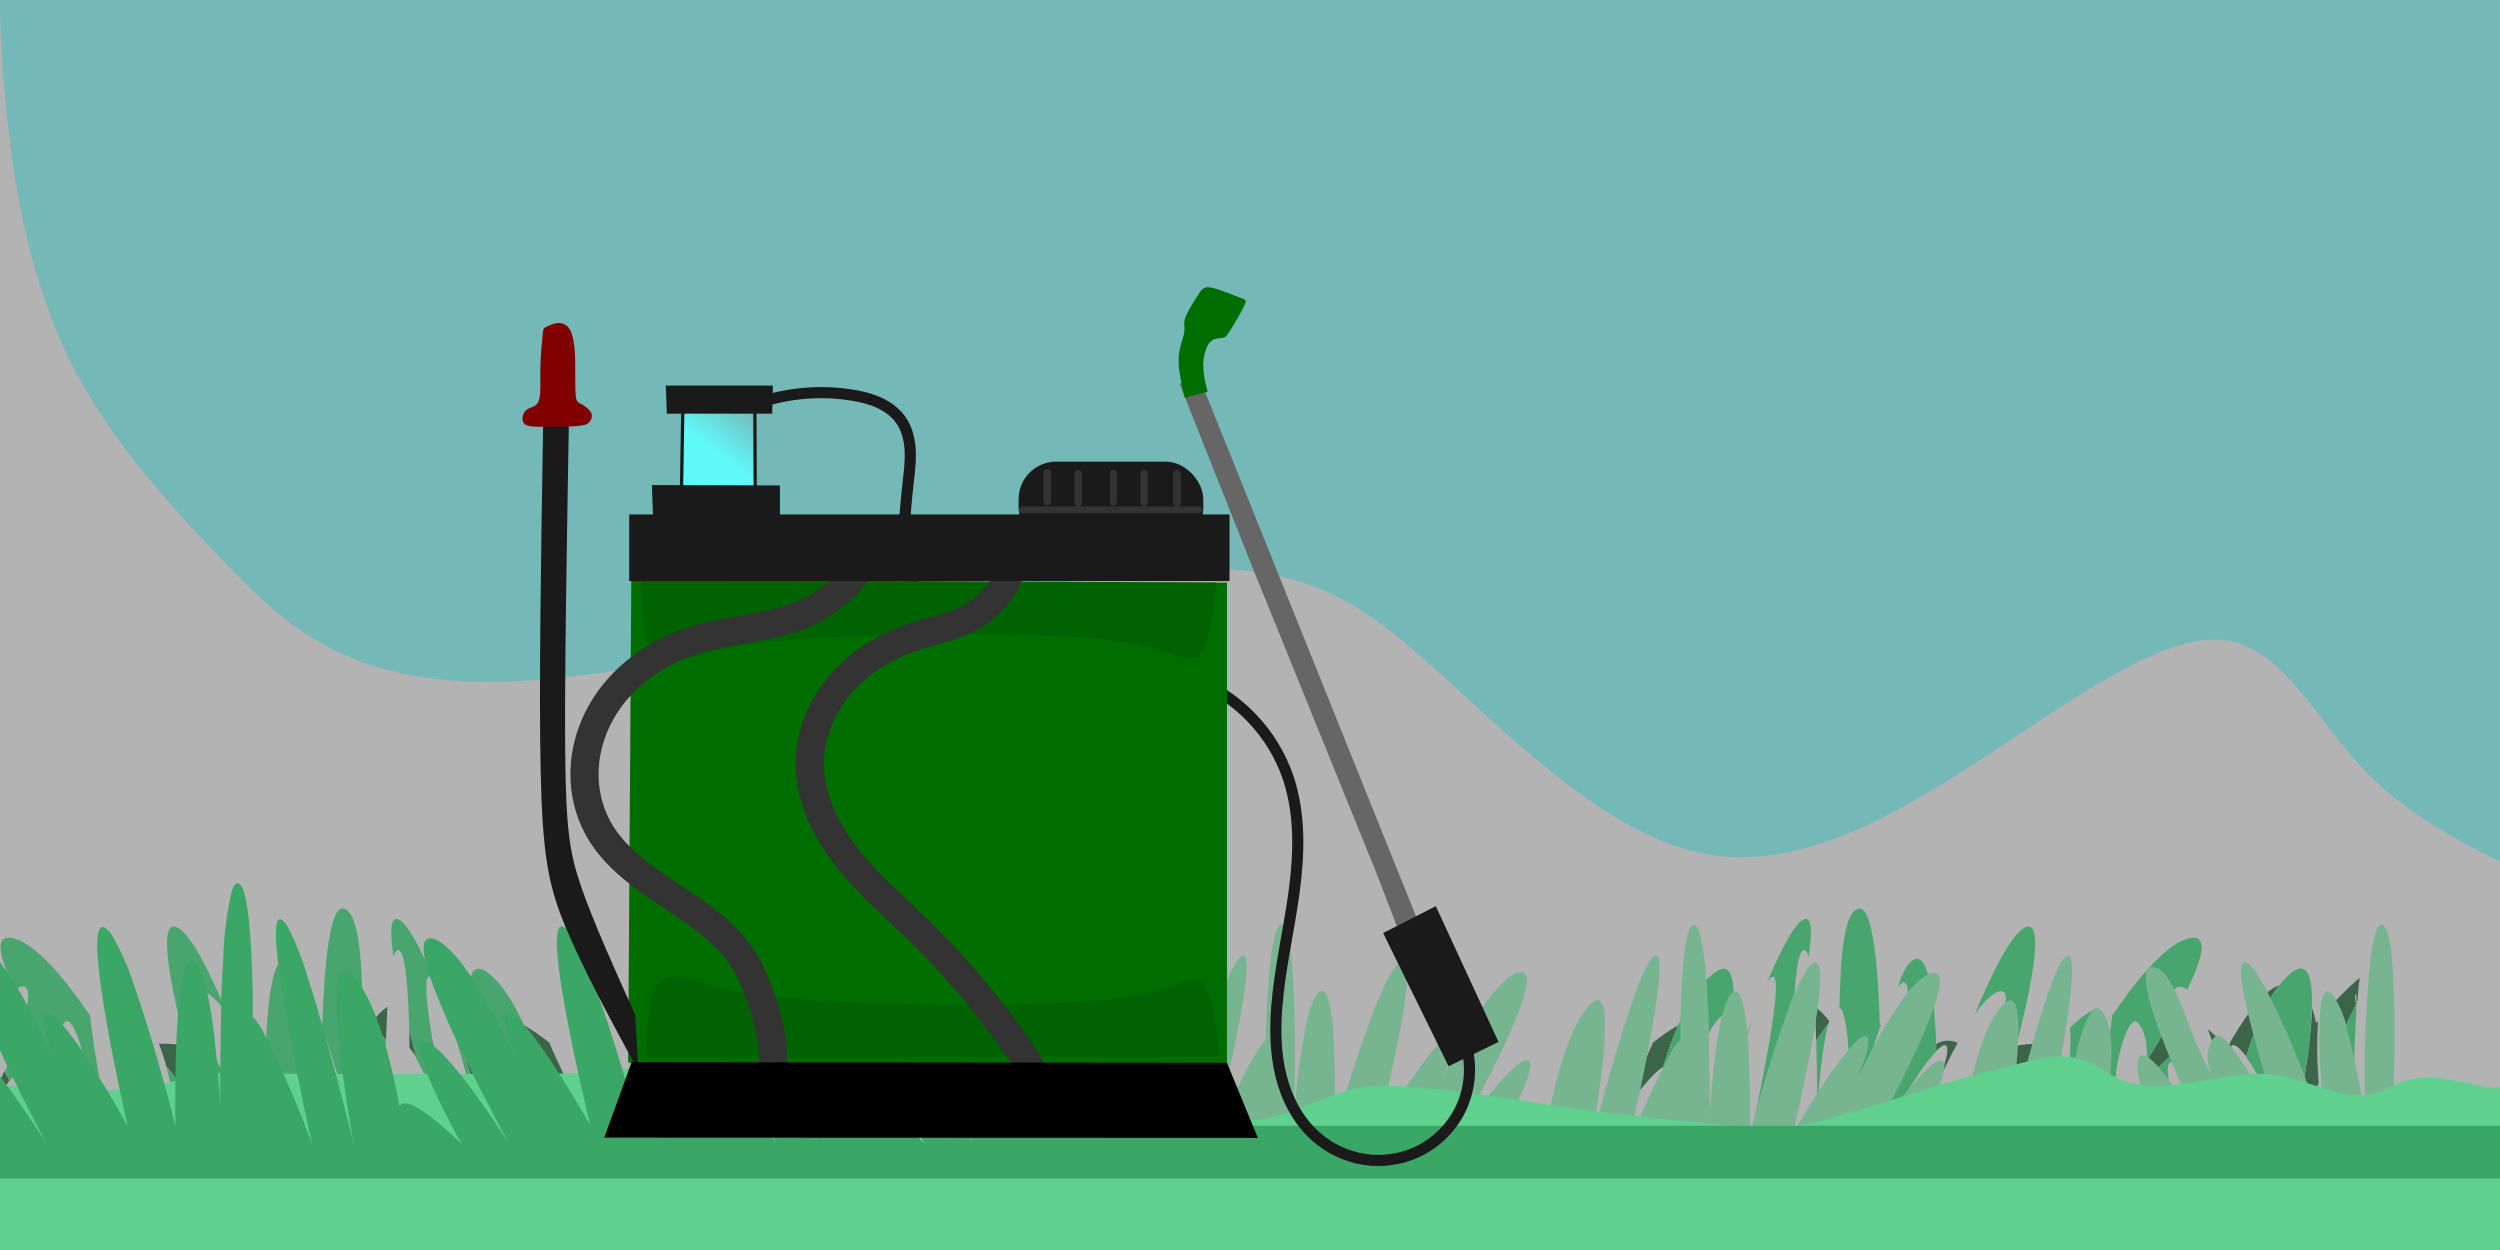 <?xml version="1.0" encoding="UTF-8" standalone="no"?>
<!-- Created with Inkscape (http://www.inkscape.org/) -->

<svg
   version="1.1"
   id="svg825"
   width="300"
   height="150"
   viewBox="0 0 300 150"
   sodipodi:docname="pulverisateur.svg"
   inkscape:version="1.1 (c68e22c387, 2021-05-23)"
   xmlns:inkscape="http://www.inkscape.org/namespaces/inkscape"
   xmlns:sodipodi="http://sodipodi.sourceforge.net/DTD/sodipodi-0.dtd"
   xmlns:xlink="http://www.w3.org/1999/xlink"
   xmlns="http://www.w3.org/2000/svg"
   xmlns:svg="http://www.w3.org/2000/svg">
  <defs
     id="defs829">
    <inkscape:path-effect
       effect="bspline"
       id="path-effect2091"
       is_visible="true"
       lpeversion="1"
       weight="33.333"
       steps="2"
       helper_size="0"
       apply_no_weight="true"
       apply_with_weight="true"
       only_selected="false" />
    <inkscape:path-effect
       effect="bspline"
       id="path-effect72"
       is_visible="true"
       lpeversion="1"
       weight="33.333"
       steps="2"
       helper_size="0"
       apply_no_weight="true"
       apply_with_weight="true"
       only_selected="false" />
    <inkscape:path-effect
       effect="spiro"
       id="path-effect24776"
       is_visible="true"
       lpeversion="1" />
    <inkscape:path-effect
       effect="spiro"
       id="path-effect23802"
       is_visible="true"
       lpeversion="1" />
    <inkscape:path-effect
       effect="spiro"
       id="path-effect23685"
       is_visible="true"
       lpeversion="1" />
    <inkscape:path-effect
       effect="bspline"
       id="path-effect18745"
       is_visible="true"
       lpeversion="1"
       weight="33.333"
       steps="2"
       helper_size="0"
       apply_no_weight="true"
       apply_with_weight="true"
       only_selected="false" />
    <inkscape:path-effect
       effect="bspline"
       id="path-effect17546"
       is_visible="true"
       lpeversion="1"
       weight="33.333"
       steps="2"
       helper_size="0"
       apply_no_weight="true"
       apply_with_weight="true"
       only_selected="false" />
    <inkscape:path-effect
       effect="bspline"
       id="path-effect17509"
       is_visible="true"
       lpeversion="1"
       weight="33.333"
       steps="2"
       helper_size="0"
       apply_no_weight="true"
       apply_with_weight="true"
       only_selected="false" />
    <inkscape:path-effect
       effect="spiro"
       id="path-effect11679"
       is_visible="true"
       lpeversion="1" />
    <linearGradient
       inkscape:collect="always"
       id="linearGradient11303">
      <stop
         style="stop-color:#60f9f9;stop-opacity:1;"
         offset="0"
         id="stop11299" />
      <stop
         style="stop-color:#60f9f9;stop-opacity:0;"
         offset="1"
         id="stop11301" />
    </linearGradient>
    <inkscape:path-effect
       effect="bspline"
       id="path-effect1655"
       is_visible="true"
       lpeversion="1"
       weight="33.333"
       steps="2"
       helper_size="0"
       apply_no_weight="true"
       apply_with_weight="true"
       only_selected="false" />
    <inkscape:path-effect
       effect="bspline"
       id="path-effect1458"
       is_visible="true"
       lpeversion="1"
       weight="33.333"
       steps="2"
       helper_size="0"
       apply_no_weight="true"
       apply_with_weight="true"
       only_selected="false" />
    <inkscape:path-effect
       effect="bspline"
       id="path-effect1421"
       is_visible="true"
       lpeversion="1"
       weight="33.333"
       steps="2"
       helper_size="0"
       apply_no_weight="true"
       apply_with_weight="true"
       only_selected="false" />
    <inkscape:path-effect
       effect="bspline"
       id="path-effect1417"
       is_visible="true"
       lpeversion="1"
       weight="33.333"
       steps="2"
       helper_size="0"
       apply_no_weight="true"
       apply_with_weight="true"
       only_selected="false" />
    <inkscape:path-effect
       effect="bspline"
       id="path-effect1413"
       is_visible="true"
       lpeversion="1"
       weight="33.333"
       steps="2"
       helper_size="0"
       apply_no_weight="true"
       apply_with_weight="true"
       only_selected="false" />
    <inkscape:path-effect
       effect="bspline"
       id="path-effect1376"
       is_visible="true"
       lpeversion="1"
       weight="33.333"
       steps="2"
       helper_size="0"
       apply_no_weight="true"
       apply_with_weight="true"
       only_selected="false" />
    <linearGradient
       inkscape:collect="always"
       xlink:href="#linearGradient11303"
       id="linearGradient11305"
       x1="100.215"
       y1="111.697"
       x2="105.876"
       y2="105.111"
       gradientUnits="userSpaceOnUse"
       gradientTransform="matrix(0.831,0,0,0.744,7.781,-12.794)" />
  </defs>
  <sodipodi:namedview
     id="namedview827"
     pagecolor="#505050"
     bordercolor="#eeeeee"
     borderopacity="1"
     inkscape:pageshadow="0"
     inkscape:pageopacity="0"
     inkscape:pagecheckerboard="0"
     showgrid="false"
     fit-margin-top="0"
     fit-margin-left="0"
     fit-margin-right="0"
     fit-margin-bottom="0"
     inkscape:zoom="1.5540715"
     inkscape:cx="199.15428"
     inkscape:cy="93.625035"
     inkscape:window-width="1366"
     inkscape:window-height="705"
     inkscape:window-x="-8"
     inkscape:window-y="-8"
     inkscape:window-maximized="1"
     inkscape:current-layer="g831"
     width="300px" />
  <g
     inkscape:groupmode="layer"
     inkscape:label="Image"
     id="g831"
     transform="translate(-5.138,-16.055)"
     style="display:inline">
    <rect
       style="fill:#b3b3b3;stroke-width:3.024;stroke-linecap:round;stroke-linejoin:round"
       id="rect957"
       width="303.075"
       height="145.424"
       x="5.008"
       y="7.938" />
    <path
       style="fill:#75b8b8;stroke:none;stroke-width:1px;stroke-linecap:butt;stroke-linejoin:miter;stroke-opacity:1;fill-opacity:1"
       d="M 5.03,11.543 C 5.008,7.938 308.083,7.938 308.083,7.938 c 0,0 0.129,113.003 0.129,113.003 -7.078,-3.432 -14.155,-6.863 -19.732,-12.869 -5.577,-6.006 -9.652,-14.585 -16.731,-15.229 -7.078,-0.644 -17.159,6.648 -28.105,13.822 -10.946,7.173 -22.756,14.226 -34.445,11.76 C 197.509,115.959 185.941,103.972 176.541,95.613 167.141,87.253 159.91,82.52 140.07,84.879 120.229,87.238 87.779,96.689 67.693,97.769 47.608,98.849 39.886,91.557 32.486,83.942 25.086,76.328 18.008,68.392 13.503,59.276 8.999,50.16 7.068,39.865 6.081,31.112 5.095,22.359 5.051,15.149 5.03,11.543 Z"
       id="path2089"
       inkscape:path-effect="#path-effect2091"
       inkscape:original-d="M 5.0082593,7.9375787 H 308.08313 l 0.12933,113.0032513 c 0,0 -14.15536,-6.8627 -21.23454,-10.29554 -4.0744,-8.57879 -8.14963,-17.15823 -12.22595,-25.738844 -10.08025,7.293818 -20.16109,14.586343 -30.24314,21.878014 -11.80962,7.05462 -23.61977,14.10795 -35.43115,21.16042 -11.5683,-11.98599 -23.13713,-23.9725 -34.70719,-35.960253 C 167.14074,87.252872 159.91028,82.520305 152.67868,77.786644 120.22892,87.239282 87.779464,96.690541 55.328355,106.14099 47.607548,98.849172 39.886051,91.556647 32.163398,84.262975 25.086075,76.327674 18.008036,68.39169 10.928854,60.454547 8.9994023,50.159805 7.0690278,39.864474 5.1376147,29.567938 5.0954954,22.358674 5.0523778,15.148698 5.0082593,7.9375787 Z" />
    <path
       d="m 238.515,141.48 c 0.68,0 0.146,1.957 -0.689,4.172 0.68,-1.459 1.438,-3.015 2.231,-4.448 -0.408,-0.201 -0.859,-0.292 -1.311,-0.266 -0.452,0.027 -0.889,0.17 -1.273,0.417 v 0.818 c 0.439,-0.445 0.792,-0.694 1.042,-0.694 z"
       fill="#3c6448"
       id="path33-33"
       style="stroke-width:0.875" />
    <path
       d="m 245.612,147.102 c -0.508,1.779 -0.861,2.935 -0.861,2.935 0,0 2.162,-2.971 4.711,-6.066 0.242,-0.905 0.529,-1.795 0.861,-2.669 -1.084,-0.024 -2.168,0.053 -3.239,0.231 -0.267,1.041 -0.534,2.046 -0.784,2.98 -0.096,0.895 -0.328,1.768 -0.689,2.588 z"
       fill="#3c6448"
       id="path35-4"
       style="stroke-width:0.875" />
    <path
       d="m 262.804,143.268 c 0,0.765 -0.06,1.557 -0.103,2.339 1.484,-1.61 3.104,-3.08 4.84,-4.394 -0.455,-1.24 -0.843,-2.505 -1.163,-3.789 h -0.103 c -1.059,1.912 -2.274,3.932 -3.471,5.844 z"
       fill="#3c6448"
       id="path37-97"
       style="stroke-width:0.875" />
    <path
       d="m 230.815,139.06 h -0.103 v 0.258 z"
       fill="#3c6448"
       id="path39-61"
       style="stroke-width:0.875" />
    <path
       d="m 265.844,150.9 0.861,-0.578 c -0.129,-0.409 -0.276,-0.889 -0.413,-1.325 -0.353,0.543 -0.68,1.05 -0.973,1.486 z"
       fill="#3c6448"
       id="path41-2"
       style="stroke-width:0.875" />
    <path
       d="m 287.867,136.534 c -0.138,-0.418 -0.138,-0.872 0,-1.29 v 1.236 l 0.164,-0.338 c 0.077,-0.996 0.164,-1.939 0.267,-2.766 -1.371,1.189 -2.663,2.474 -3.867,3.843 0.695,1.058 1.184,2.245 1.438,3.496 z"
       fill="#3c6448"
       id="path43-6"
       style="stroke-width:0.875" />
    <path
       d="m 287.635,149.672 c 0,0 0,-0.356 0,-0.961 l -0.086,0.347 c 0.052,0.383 0.086,0.614 0.086,0.614 z"
       fill="#3c6448"
       id="path45-6"
       style="stroke-width:0.875" />
    <path
       d="m 224.536,138.9 0.095,-0.338 c -0.488,-0.655 -1.069,-1.231 -1.723,-1.708 0.077,1.316 0.129,2.669 0.172,4.083 0.517,-0.756 0.999,-1.45 1.456,-2.037 z"
       fill="#3c6448"
       id="path47-8"
       style="stroke-width:0.875" />
    <path
       d="m 282.519,147.76 0.861,-1.779 c -0.212,-2.479 -0.238,-4.971 -0.077,-7.454 l -0.258,0.311 c -0.087,-0.607 -0.235,-1.203 -0.439,-1.779 -0.151,2.807 -0.468,5.603 -0.947,8.37 0.31,0.827 0.603,1.619 0.861,2.331 z"
       fill="#3c6448"
       id="path49-0"
       style="stroke-width:0.875" />
    <path
       d="m 269.97,148.338 0.405,-0.196 c -0.482,-1.103 -0.999,-2.304 -1.49,-3.558 -0.189,0.365 -0.396,0.738 -0.612,1.121 0.525,0.809 1.111,1.726 1.697,2.633 z"
       fill="#3c6448"
       id="path51-78"
       style="stroke-width:0.875" />
    <path
       d="m 273.174,141.471 c 0.362,0 0.861,0.534 1.516,1.343 0.4,-1.337 0.866,-2.653 1.395,-3.941 -0.172,-0.765 -0.31,-1.477 -0.422,-2.108 -1.251,1.592 -2.356,3.302 -3.299,5.106 -0.687,-0.853 -1.455,-1.634 -2.291,-2.331 0.712,2.089 1.576,4.12 2.584,6.075 -1.034,-2.179 -0.164,-4.145 0.517,-4.145 z"
       fill="#3c6448"
       id="path53-8"
       style="stroke-width:0.875" />
    <path
       d="m 278.626,134.284 c -0.547,0.217 -1.051,0.534 -1.49,0.934 0.129,0.213 0.267,0.436 0.405,0.685 0.327,-0.564 0.689,-1.105 1.085,-1.619 z"
       fill="#3c6448"
       id="path55-77"
       style="stroke-width:0.875" />
    <path
       d="m 201.152,147.893 c 1.301,-1.717 2.661,-3.309 3.54,-3.78 0.516,-1.714 1.128,-3.394 1.835,-5.035 -1.058,0.617 -2.071,1.313 -3.032,2.081 -1.016,2.384 -2.334,5.052 -3.445,7.258 0.37,-0.196 0.749,-0.374 1.102,-0.525 z"
       fill="#3c6448"
       id="path57-90"
       style="stroke-width:0.875" />
    <path
       d="m 220.272,141.8 c 0,-0.72 0,-1.441 0,-2.153 -0.284,1.139 -0.577,2.268 -0.861,3.362 0.246,-0.432 0.535,-0.838 0.861,-1.21 z"
       fill="#3c6448"
       id="path59-24"
       style="stroke-width:0.875" />
    <path
       d="m 212.262,146.906 c 0.655,-1.912 1.456,-4.19 2.317,-6.511 -0.56,-0.195 -1.137,-0.335 -1.723,-0.418 v 0.285 c -0.058,2.226 -0.257,4.446 -0.594,6.645 z"
       fill="#3c6448"
       id="path61-60"
       style="stroke-width:0.875" />
    <g
       fill="#49a56e"
       id="g97"
       transform="matrix(0.861,0,0,0.89,204.511,40.466)">
      <path
         d="m 55.51,126.58 c 0,0 2.62,-11.41 4.87,-17.91 -1.3,0.612 -2.469,1.471 -3.44,2.53 0.44,4.41 -1.43,15.38 -1.43,15.38 z"
         id="path63-95" />
      <path
         d="m 26.3,124.77 c 0,0 2,-7.84 4.14,-13.64 v -0.29 c -0.23,-7.5 -0.94,-16.49 -3.09,-15.74 -1.77,0.62 -2.38,5.47 -2.54,13.32 1.79,0.87 1.49,16.35 1.49,16.35 z"
         id="path65-49" />
      <path
         d="m 47.08,106.24 c 4.26,-1 -7.56,20.34 -7.56,20.34 0,0 6.42,-10 8.55,-10.21 0.33,0 0.47,0.2 0.47,0.61 0.29,-1.05 0.6,-2.18 0.91,-3.35 2,-7.54 3.95,-16.71 1.48,-16.1 -1.93,0.48 -4.78,6 -7.29,11.87 1.24,-1.72 2.42,-2.93 3.44,-3.16 z"
         id="path67-41" />
      <path
         d="m 33.66,105.05 c 2.44,-0.79 -2.44,19.72 -2.44,19.72 0,0 4.55,-8 7.09,-10.46 0,-0.307 0,-0.613 0,-0.92 -0.24,-5.85 -1,-12.06 -2.92,-11.51 -1,0.28 -1.81,1.8 -2.46,3.86 0.173,-0.294 0.426,-0.533 0.73,-0.69 z"
         id="path69-5" />
      <path
         d="m 15.45,104.26 c 2.14,-0.59 -3.21,22.32 -3.21,22.32 1.462,-3.869 3.166,-7.643 5.1,-11.3 0.34,-1.23 0.67,-2.5 1,-3.78 0.12,-5.44 0.49,-10.36 1.42,-10.79 0.3,-0.14 0.55,0.19 0.76,0.85 0.49,-3.17 0.47,-5.28 -0.53,-5.07 -1.28,0.27 -3.25,3.93 -5.28,8.56 0.29,-0.45 0.52,-0.73 0.74,-0.79 z"
         id="path71-2" />
      <path
         d="m 96.81,108.11 c 0,-0.06 0,-0.1 0,-0.16 l -2.29,4.7 c 0.807,3.106 1.445,6.254 1.91,9.43 l 0.1,-0.39 c 0,-0.84 0,-2.12 0,-3.64 -0.29,-0.88 -0.33,-1.5 0,-1.64 0.07,-2.78 0.19,-6.05 0.41,-8.89 l -0.19,0.38 z"
         id="path73-92" />
      <path
         d="m 87.17,124.77 c 0,0 -2.73,-8.3 -4.07,-14.14 -0.615,1.448 -1.156,2.927 -1.62,4.43 2.123,3.099 4.024,6.343 5.69,9.71 z"
         id="path75-5" />
      <path
         d="m 72.89,125.53 c 0,0 -0.32,-0.84 -0.72,-2 l -1,0.65 c 0.98,0.67 1.72,1.35 1.72,1.35 z"
         id="path77-68" />
      <path
         d="m 79,126.58 c 0,0 -1.18,-2.38 -2.6,-5.53 l -0.47,0.22 c 1.7,2.67 3.07,5.31 3.07,5.31 z"
         id="path79-3" />
      <path
         d="m 67.56,118.21 c -0.139,1.539 -0.098,3.09 0.12,4.62 0.106,-0.135 0.26,-0.225 0.43,-0.25 h 0.06 c 0.734,0.075 1.429,0.363 2,0.83 l 0.36,0.24 c 0.34,-0.49 0.72,-1.06 1.13,-1.67 -0.88,-2.84 -1.72,-6.35 -0.43,-6.23 0.67,0.06 1.67,1.12 2.73,2.56 0.25,-0.43 0.49,-0.85 0.71,-1.26 -0.53,-1.28 -1.05,-2.57 -1.51,-3.81 -2.01,1.487 -3.885,3.15 -5.6,4.97 z"
         id="path81-8" />
      <path
         d="m 59.82,126.58 c 0,0 1.74,-4.78 3.49,-8.55 0,-2.49 1.82,-8.79 3,-7.63 1.18,1.16 1.39,3.05 1.35,5.17 1.39,-2.15 2.8,-4.43 4,-6.58 l 0.08,-0.13 c -0.51,-2.14 -0.43,-3.51 0.73,-3.24 0.293,0.075 0.564,0.219 0.79,0.42 2.17,-4.27 3,-7.43 0.46,-7 -3.14,0.56 -7.25,5.28 -10.9,10.47 -0.75,6.62 -3,17.07 -3,17.07 z"
         id="path83-63" />
      <path
         d="m 7.93,126.58 c 0,0 2.48,-10 4.74,-16.62 -0.31,0.79 -0.63,1.59 -0.93,2.38 -1,2.61 -1.93,5.16 -2.69,7.32 -0.51,3.67 -1.12,6.92 -1.12,6.92 z"
         id="path85-7" />
      <path
         d="m 47.72,119.88 c -1.2,3 -3.28,6.7 -3.28,6.7 0,0 4.28,-4.21 5.81,-4 0.095,0.008 0.187,0.036 0.272,0.08 0.084,0.045 0.159,0.106 0.218,0.18 0.364,-2.182 0.848,-4.342 1.45,-6.47 -3,3.48 -5.47,6.82 -5.47,6.82 0,0 0.41,-1.31 1,-3.31 z"
         id="path87-8" />
      <path
         d="m 0.68,116.37 c 2.14,-0.2 -3.82,10.21 -3.82,10.21 0,0 4.35,-4.21 5.89,-4 0.093,0.008 0.184,0.036 0.267,0.081 0.083,0.044 0.155,0.105 0.213,0.179 0.75,-4 2.33,-10.59 4.85,-13 1.17,-1.13 1.58,0.14 1.6,2.39 v -0.32 c 0.75,-5.62 0.67,-10.36 -2.31,-8.18 -2,1.49 -3.72,4.19 -5.07,7.17 -0.82,1.844 -1.531,3.733 -2.13,5.66 0.155,-0.098 0.329,-0.163 0.51,-0.19 z"
         id="path89-4" />
      <path
         d="m 92.09,124.77 c 0,0 -0.31,-2.83 -0.54,-6.13 l -1,2 c 0.93,2.36 1.54,4.13 1.54,4.13 z"
         id="path91-1" />
      <path
         d="m 21.7,122.77 c 0,0 0.39,-8 1.55,-12.1 -0.53,0.66 -1.09,1.44 -1.67,2.29 0.16,5.04 0.12,9.81 0.12,9.81 z"
         id="path93-7" />
      <path
         d="m 89.57,118 c 0.551,-3.115 0.911,-6.261 1.08,-9.42 0.13,-4 -0.48,-6.63 -2.8,-4.89 -0.668,0.517 -1.27,1.115 -1.79,1.78 -0.46,0.581 -0.881,1.193 -1.26,1.83 1.817,3.461 3.41,7.035 4.77,10.7 z"
         id="path95-70" />
    </g>
    <path
       d="m 287.669,145.429 c 0,-0.463 0,-0.952 0,-1.459 -0.284,0.16 -0.241,0.712 0,1.459 z"
       fill="#a4d269"
       id="path99-2"
       style="stroke-width:0.875" />
    <path
       d="m 287.893,136.436 v -1.236 c -0.138,0.418 -0.138,0.872 0,1.29 v 0.142 z"
       fill="#a4d269"
       id="path101-1"
       style="stroke-width:0.875" />
    <path
       d="m 291.073,127.052 c -0.64,-0.28 -1.113,1.34 -1.438,3.832 -0.126,0.966 -0.242,2.077 -0.325,3.23 -0.231,2.95 -0.357,6.335 -0.43,9.233 v 1.703 3.78 1.122 c 0,0 0,-0.259 -0.105,-0.717 -0.488,-3.299 -1.158,-6.568 -2.005,-9.794 -0.311,-1.46 -0.906,-2.847 -1.753,-4.082 -0.119,-0.14 -0.27,-0.25 -0.441,-0.322 -0.525,-0.187 -0.829,0.592 -0.987,1.911 -0.196,2.899 -0.164,5.809 0.095,8.703 0.231,3.438 0.567,6.367 0.567,6.367 0,0 -0.63,-1.786 -1.596,-4.31 -0.315,-0.841 -0.672,-1.755 -1.05,-2.711 -1.43,-3.811 -3.106,-7.526 -5.018,-11.123 -0.168,-0.291 -0.336,-0.561 -0.493,-0.8 -0.556,-0.852 -1.05,-1.402 -1.449,-1.527 -0.714,-0.218 -0.714,1.174 -0.336,3.334 0.126,0.748 0.304,1.579 0.514,2.461 1.407,6.065 4.272,14.686 4.272,14.686 -1.749,-3.497 -3.745,-6.866 -5.973,-10.085 -0.745,-0.955 -1.407,-1.579 -1.848,-1.568 -0.829,0 -1.889,2.295 -0.64,4.892 -1.228,-2.283 -2.281,-4.654 -3.149,-7.094 -0.976,-2.534 -1.848,-4.674 -2.95,-5.598 -0.237,-0.209 -0.522,-0.358 -0.829,-0.436 -1.218,-0.27 -1.302,1.142 -0.766,3.365 v 0.177 c 0.395,1.489 0.871,2.956 1.428,4.393 0.483,1.288 1.05,2.628 1.585,3.957 0.535,1.329 1.239,2.846 1.816,4.154 1.491,3.272 2.729,5.743 2.729,5.743 0,0 -1.47,-2.742 -3.223,-5.505 -0.672,-1.039 -1.386,-2.129 -2.099,-3.053 -1.113,-1.496 -2.173,-2.597 -2.866,-2.659 -1.354,-0.124 -0.472,3.521 0.451,6.471 0.168,0.55 0.346,1.039 0.504,1.548 0.42,1.236 0.756,2.077 0.756,2.077 0,0 -0.777,-0.706 -1.764,-1.433 l -0.682,-0.478 -0.378,-0.249 c -0.599,-0.485 -1.329,-0.784 -2.099,-0.862 h -0.126 c -0.179,0.028 -0.34,0.119 -0.451,0.259 -0.229,-1.589 -0.271,-3.2 -0.126,-4.798 0,-0.924 0.105,-1.849 0.126,-2.732 0,-2.202 -0.179,-4.154 -1.417,-5.37 -1.239,-1.215 -3.149,5.349 -3.149,7.925 -1.837,3.916 -3.664,8.88 -3.664,8.88 0,0 2.362,-10.853 3.202,-17.708 0.409,-3.292 0.462,-5.671 -0.262,-5.473 -0.724,0.197 -1.459,2.004 -2.351,4.57 -2.362,6.761 -5.112,18.601 -5.112,18.601 0,0 1.963,-11.425 1.501,-15.974 -0.168,-1.662 -0.651,-2.43 -1.669,-1.444 -0.983,1.078 -1.746,2.333 -2.246,3.697 -0.405,1.02 -0.755,2.06 -1.05,3.116 -0.632,2.21 -1.14,4.454 -1.522,6.72 -0.063,-0.077 -0.141,-0.14 -0.229,-0.187 -0.089,-0.045 -0.185,-0.075 -0.285,-0.083 -1.617,-0.208 -6.099,4.154 -6.099,4.154 0,0 2.183,-3.895 3.443,-6.959 0.45,-0.952 0.744,-1.969 0.871,-3.012 0,-0.426 -0.147,-0.665 -0.493,-0.634 -2.236,0.208 -8.975,10.604 -8.975,10.604 0,0 12.418,-22.153 7.936,-21.125 -1.05,0.249 -2.32,1.506 -3.601,3.272 -0.909,1.284 -1.746,2.615 -2.509,3.988 -0.966,1.703 -1.89,3.521 -2.719,5.193 1.05,-2.586 1.669,-4.861 0.84,-4.871 -0.304,0 -0.735,0.291 -1.228,0.779 -2.666,2.607 -7.443,10.864 -7.443,10.864 0,0 5.123,-21.302 2.561,-20.481 -0.336,0.159 -0.617,0.411 -0.808,0.727 -1.022,1.659 -1.846,3.429 -2.456,5.276 l -0.115,0.312 c -2.204,6.024 -4.346,14.167 -4.346,14.167 0,0 0.315,-16.078 -1.575,-16.971 -0.05,-0.024 -0.103,-0.031 -0.158,-0.031 -0.054,0 -0.108,0.012 -0.158,0.031 -0.462,0.166 -0.85,0.893 -1.186,1.942 l -0.115,0.395 c -1.218,4.217 -1.627,12.567 -1.627,12.567 0,0 0,-4.913 -0.115,-10.199 0,-1.599 -0.115,-3.23 -0.21,-4.767 -0.061,-2.378 -0.364,-4.744 -0.903,-7.063 -0.221,-0.686 -0.483,-1.039 -0.798,-0.883 -0.976,0.447 -1.365,5.557 -1.491,11.207 v 2.513 c -0.398,0.434 -0.749,0.908 -1.05,1.412 -2.03,3.798 -3.818,7.718 -5.354,11.736 0,0 5.616,-23.794 3.37,-23.182 -0.231,0.062 -0.493,0.353 -0.777,0.821 -0.858,1.632 -1.561,3.339 -2.099,5.1 -2.372,6.876 -4.976,17.262 -4.976,17.262 0,0 0.64,-3.375 1.165,-7.187 0.394,-2.568 0.618,-5.161 0.672,-7.758 0,-2.337 -0.462,-3.656 -1.68,-2.482 -2.645,2.534 -4.304,9.347 -5.091,13.502 -0.061,-0.077 -0.137,-0.14 -0.224,-0.186 -0.086,-0.047 -0.182,-0.076 -0.28,-0.084 -1.606,-0.208 -6.183,4.154 -6.183,4.154 0,0 6.298,-10.812 4.01,-10.604 -0.17,0.024 -0.334,0.081 -0.483,0.166 -1.05,0.55 -2.729,2.41 -4.314,4.414 -2.267,2.867 -4.377,6.024 -4.377,6.024 0,0 1.344,-2.316 3.002,-5.411 1.386,-2.576 2.992,-5.702 4.199,-8.475 1.879,-4.217 2.929,-7.655 1.05,-7.27 -1.05,0.249 -2.404,1.558 -3.748,3.396 -0.63,0.862 -1.27,1.838 -1.9,2.877 -1.197,1.973 -2.372,4.154 -3.401,6.232 1.05,-2.586 1.764,-4.861 0.934,-4.871 h -0.168 c -0.532,0.235 -0.999,0.59 -1.365,1.039 -2.761,2.867 -7.348,10.583 -7.348,10.583 0,0 0.535,-2.077 1.186,-4.861 0.168,-0.727 0.346,-1.506 0.525,-2.316 1.354,-6.107 2.792,-13.813 1.218,-13.315 -2.572,0.82 -8.093,20.481 -8.093,20.481 0,0 0.221,-5.764 0,-10.573 -0.036,-1.746 -0.234,-3.485 -0.598,-5.193 -0.242,-0.883 -0.556,-1.371 -0.976,-1.215 -0.672,0.239 -1.218,1.651 -1.669,3.51 -0.769,3.77 -1.284,7.587 -1.543,11.425 0,0 0.126,-4.757 0.073,-9.929 0,-2.825 -0.115,-5.775 -0.315,-8.153 -0.252,-3.043 -0.672,-5.141 -1.375,-4.819 -0.703,0.322 -1.134,2.96 -1.417,6.481 -0.179,2.191 -0.283,4.715 -0.357,7.27 -1.228,1.257 -3.149,5.193 -4.598,8.465 -1.144,2.565 -2.005,4.684 -2.005,4.684 0,0 6.046,-23.794 3.8,-23.182 -2.246,0.613 -8.314,23.182 -8.314,23.182 0,0 2.467,-11.767 2.099,-16.202 0,-0.197 0,-0.374 -0.073,-0.54 -0.179,-1.039 -0.609,-1.454 -1.386,-0.8 l -0.137,0.114 c -1.386,1.298 -2.53,3.739 -3.433,6.367 -0.779,2.346 -1.417,4.735 -1.91,7.156 -0.06,-0.077 -0.137,-0.141 -0.223,-0.187 -0.087,-0.047 -0.182,-0.075 -0.28,-0.083 -1.606,-0.208 -6.298,4.154 -6.298,4.154 0,0 6.456,-10.812 4.199,-10.604 -0.819,0.073 -2.267,1.496 -3.8,3.261 l -0.063,0.083 c -2.666,3.116 -5.511,7.27 -5.511,7.27 0,0 2.981,-4.985 5.627,-10.116 l 0.441,-0.852 c 2.74,-5.401 4.913,-10.666 2.656,-10.158 -0.178,0.043 -0.35,0.106 -0.514,0.187 -0.977,0.565 -1.83,1.317 -2.509,2.212 -2.424,3.152 -4.533,6.53 -6.298,10.085 1.113,-2.586 1.848,-4.861 1.05,-4.871 -1.921,0 -9.101,11.643 -9.101,11.643 0,0 0.997,-3.594 1.984,-7.769 l 0.084,-0.353 c 1.354,-5.744 2.656,-12.463 1.375,-12.38 h -0.126 c -2.593,0.821 -8.482,20.481 -8.482,20.481 H -74.95 v 5.442 H 292.458 l -0.346,-3.552 c 0,0 1.302,-25.841 -1.039,-26.869 z"
       fill="#77b590"
       id="path103-1"
       style="stroke-width:1.044" />
    <path
       d="m 36.024,141.48 c -0.68,0 -0.146,1.957 0.689,4.172 -0.68,-1.459 -1.438,-3.015 -2.231,-4.448 0.408,-0.201 0.859,-0.292 1.311,-0.266 0.452,0.027 0.889,0.17 1.273,0.417 v 0.818 c -0.439,-0.445 -0.792,-0.694 -1.042,-0.694 z"
       fill="#3c6448"
       id="path33-33-4"
       style="display:inline;stroke-width:0.875" />
    <path
       d="m 28.927,147.102 c 0.508,1.779 0.861,2.935 0.861,2.935 0,0 -2.162,-2.971 -4.711,-6.066 -0.242,-0.905 -0.529,-1.795 -0.861,-2.669 1.084,-0.024 2.168,0.053 3.239,0.231 0.267,1.041 0.534,2.046 0.784,2.98 0.096,0.895 0.328,1.768 0.689,2.588 z"
       fill="#3c6448"
       id="path35-4-8"
       style="display:inline;stroke-width:0.875" />
    <path
       d="m 11.735,143.268 c 0,0.765 0.06,1.557 0.103,2.339 -1.484,-1.61 -3.104,-3.08 -4.84,-4.394 0.455,-1.24 0.843,-2.505 1.163,-3.789 h 0.103 c 1.059,1.912 2.274,3.932 3.471,5.844 z"
       fill="#3c6448"
       id="path37-97-0"
       style="display:inline;stroke-width:0.875" />
    <path
       d="m 43.724,139.06 h 0.103 v 0.258 z"
       fill="#3c6448"
       id="path39-61-4"
       style="display:inline;stroke-width:0.875" />
    <path
       d="m 8.695,150.9 -0.861,-0.578 c 0.129,-0.409 0.276,-0.889 0.413,-1.325 0.353,0.543 0.68,1.05 0.973,1.486 z"
       fill="#3c6448"
       id="path41-2-1"
       style="display:inline;stroke-width:0.875" />
    <path
       d="m -13.328,136.534 c 0.138,-0.418 0.138,-0.872 0,-1.29 v 1.236 l -0.164,-0.338 c -0.078,-0.996 -0.164,-1.939 -0.267,-2.766 1.371,1.189 2.663,2.474 3.867,3.843 -0.695,1.058 -1.184,2.245 -1.438,3.496 z"
       fill="#3c6448"
       id="path43-6-5"
       style="display:inline;stroke-width:0.875" />
    <path
       d="m -13.096,149.672 c 0,0 0,-0.356 0,-0.961 l 0.086,0.347 c -0.052,0.382 -0.086,0.614 -0.086,0.614 z"
       fill="#3c6448"
       id="path45-6-1"
       style="display:inline;stroke-width:0.875" />
    <path
       d="m 50.003,138.9 -0.095,-0.338 c 0.488,-0.655 1.069,-1.231 1.723,-1.708 -0.078,1.316 -0.129,2.669 -0.172,4.083 -0.517,-0.756 -0.999,-1.45 -1.456,-2.037 z"
       fill="#3c6448"
       id="path47-8-7"
       style="display:inline;stroke-width:0.875" />
    <path
       d="m -7.98,147.76 -0.861,-1.779 c 0.212,-2.479 0.238,-4.971 0.078,-7.454 l 0.258,0.311 c 0.088,-0.607 0.235,-1.203 0.439,-1.779 0.151,2.807 0.468,5.603 0.947,8.37 -0.31,0.827 -0.603,1.619 -0.861,2.331 z"
       fill="#3c6448"
       id="path49-0-6"
       style="display:inline;stroke-width:0.875" />
    <path
       d="M 4.57,148.338 4.165,148.142 c 0.482,-1.103 0.999,-2.304 1.49,-3.558 0.189,0.365 0.396,0.738 0.612,1.121 -0.525,0.809 -1.111,1.726 -1.697,2.633 z"
       fill="#3c6448"
       id="path51-78-3"
       style="display:inline;stroke-width:0.875" />
    <path
       d="m 1.365,141.471 c -0.362,0 -0.861,0.534 -1.516,1.343 -0.4,-1.337 -0.866,-2.653 -1.395,-3.941 0.172,-0.765 0.31,-1.477 0.422,-2.108 1.251,1.592 2.356,3.302 3.299,5.106 0.687,-0.853 1.455,-1.634 2.291,-2.331 -0.712,2.089 -1.576,4.12 -2.584,6.075 1.034,-2.179 0.164,-4.145 -0.517,-4.145 z"
       fill="#3c6448"
       id="path53-8-7"
       style="display:inline;stroke-width:0.875" />
    <path
       d="m -4.087,134.284 c 0.547,0.217 1.051,0.534 1.49,0.934 -0.129,0.213 -0.267,0.436 -0.405,0.685 -0.327,-0.564 -0.689,-1.105 -1.085,-1.619 z"
       fill="#3c6448"
       id="path55-77-7"
       style="display:inline;stroke-width:0.875" />
    <path
       d="m 73.387,147.893 c -1.301,-1.717 -2.661,-3.309 -3.54,-3.78 -0.516,-1.714 -1.128,-3.394 -1.835,-5.035 1.058,0.617 2.071,1.313 3.032,2.081 1.016,2.384 2.334,5.052 3.445,7.258 -0.37,-0.196 -0.749,-0.374 -1.102,-0.525 z"
       fill="#3c6448"
       id="path57-90-4"
       style="display:inline;stroke-width:0.875" />
    <path
       d="m 54.267,141.8 c 0,-0.721 0,-1.441 0,-2.153 0.284,1.139 0.577,2.268 0.861,3.362 -0.246,-0.432 -0.535,-0.838 -0.861,-1.21 z"
       fill="#3c6448"
       id="path59-24-2"
       style="display:inline;stroke-width:0.875" />
    <path
       d="m 62.277,146.906 c -0.655,-1.912 -1.456,-4.19 -2.317,-6.511 0.56,-0.195 1.137,-0.335 1.723,-0.418 v 0.285 c 0.058,2.226 0.257,4.446 0.594,6.645 z"
       fill="#3c6448"
       id="path61-60-2"
       style="display:inline;stroke-width:0.875" />
    <g
       fill="#49a56e"
       id="g97-0"
       transform="matrix(-0.861,0,0,0.89,70.028,40.466)"
       style="display:inline">
      <path
         d="m 55.51,126.58 c 0,0 2.62,-11.41 4.87,-17.91 -1.3,0.612 -2.469,1.471 -3.44,2.53 0.44,4.41 -1.43,15.38 -1.43,15.38 z"
         id="path63-95-4" />
      <path
         d="m 26.3,124.77 c 0,0 2,-7.84 4.14,-13.64 v -0.29 c -0.23,-7.5 -0.94,-16.49 -3.09,-15.74 -1.77,0.62 -2.38,5.47 -2.54,13.32 1.79,0.87 1.49,16.35 1.49,16.35 z"
         id="path65-49-6" />
      <path
         d="m 47.08,106.24 c 4.26,-1 -7.56,20.34 -7.56,20.34 0,0 6.42,-10 8.55,-10.21 0.33,0 0.47,0.2 0.47,0.61 0.29,-1.05 0.6,-2.18 0.91,-3.35 2,-7.54 3.95,-16.71 1.48,-16.1 -1.93,0.48 -4.78,6 -7.29,11.87 1.24,-1.72 2.42,-2.93 3.44,-3.16 z"
         id="path67-41-6" />
      <path
         d="m 33.66,105.05 c 2.44,-0.79 -2.44,19.72 -2.44,19.72 0,0 4.55,-8 7.09,-10.46 0,-0.307 0,-0.613 0,-0.92 -0.24,-5.85 -1,-12.06 -2.92,-11.51 -1,0.28 -1.81,1.8 -2.46,3.86 0.173,-0.294 0.426,-0.533 0.73,-0.69 z"
         id="path69-5-5" />
      <path
         d="m 15.45,104.26 c 2.14,-0.59 -3.21,22.32 -3.21,22.32 1.462,-3.869 3.166,-7.643 5.1,-11.3 0.34,-1.23 0.67,-2.5 1,-3.78 0.12,-5.44 0.49,-10.36 1.42,-10.79 0.3,-0.14 0.55,0.19 0.76,0.85 0.49,-3.17 0.47,-5.28 -0.53,-5.07 -1.28,0.27 -3.25,3.93 -5.28,8.56 0.29,-0.45 0.52,-0.73 0.74,-0.79 z"
         id="path71-2-4" />
      <path
         d="m 96.81,108.11 c 0,-0.06 0,-0.1 0,-0.16 l -2.29,4.7 c 0.807,3.106 1.445,6.254 1.91,9.43 l 0.1,-0.39 c 0,-0.84 0,-2.12 0,-3.64 -0.29,-0.88 -0.33,-1.5 0,-1.64 0.07,-2.78 0.19,-6.05 0.41,-8.89 l -0.19,0.38 z"
         id="path73-92-6" />
      <path
         d="m 87.17,124.77 c 0,0 -2.73,-8.3 -4.07,-14.14 -0.615,1.448 -1.156,2.927 -1.62,4.43 2.123,3.099 4.024,6.343 5.69,9.71 z"
         id="path75-5-3" />
      <path
         d="m 72.89,125.53 c 0,0 -0.32,-0.84 -0.72,-2 l -1,0.65 c 0.98,0.67 1.72,1.35 1.72,1.35 z"
         id="path77-68-0" />
      <path
         d="m 79,126.58 c 0,0 -1.18,-2.38 -2.6,-5.53 l -0.47,0.22 c 1.7,2.67 3.07,5.31 3.07,5.31 z"
         id="path79-3-0" />
      <path
         d="m 67.56,118.21 c -0.139,1.539 -0.098,3.09 0.12,4.62 0.106,-0.135 0.26,-0.225 0.43,-0.25 h 0.06 c 0.734,0.075 1.429,0.363 2,0.83 l 0.36,0.24 c 0.34,-0.49 0.72,-1.06 1.13,-1.67 -0.88,-2.84 -1.72,-6.35 -0.43,-6.23 0.67,0.06 1.67,1.12 2.73,2.56 0.25,-0.43 0.49,-0.85 0.71,-1.26 -0.53,-1.28 -1.05,-2.57 -1.51,-3.81 -2.01,1.487 -3.885,3.15 -5.6,4.97 z"
         id="path81-8-6" />
      <path
         d="m 59.82,126.58 c 0,0 1.74,-4.78 3.49,-8.55 0,-2.49 1.82,-8.79 3,-7.63 1.18,1.16 1.39,3.05 1.35,5.17 1.39,-2.15 2.8,-4.43 4,-6.58 l 0.08,-0.13 c -0.51,-2.14 -0.43,-3.51 0.73,-3.24 0.293,0.075 0.564,0.219 0.79,0.42 2.17,-4.27 3,-7.43 0.46,-7 -3.14,0.56 -7.25,5.28 -10.9,10.47 -0.75,6.62 -3,17.07 -3,17.07 z"
         id="path83-63-7" />
      <path
         d="m 7.93,126.58 c 0,0 2.48,-10 4.74,-16.62 -0.31,0.79 -0.63,1.59 -0.93,2.38 -1,2.61 -1.93,5.16 -2.69,7.32 -0.51,3.67 -1.12,6.92 -1.12,6.92 z"
         id="path85-7-4" />
      <path
         d="m 47.72,119.88 c -1.2,3 -3.28,6.7 -3.28,6.7 0,0 4.28,-4.21 5.81,-4 0.095,0.008 0.187,0.036 0.272,0.08 0.084,0.045 0.159,0.106 0.218,0.18 0.364,-2.182 0.848,-4.342 1.45,-6.47 -3,3.48 -5.47,6.82 -5.47,6.82 0,0 0.41,-1.31 1,-3.31 z"
         id="path87-8-2" />
      <path
         d="m 0.68,116.37 c 2.14,-0.2 -3.82,10.21 -3.82,10.21 0,0 4.35,-4.21 5.89,-4 0.093,0.008 0.184,0.036 0.267,0.081 0.083,0.044 0.155,0.105 0.213,0.179 0.75,-4 2.33,-10.59 4.85,-13 1.17,-1.13 1.58,0.14 1.6,2.39 v -0.32 c 0.75,-5.62 0.67,-10.36 -2.31,-8.18 -2,1.49 -3.72,4.19 -5.07,7.17 -0.82,1.844 -1.531,3.733 -2.13,5.66 0.155,-0.098 0.329,-0.163 0.51,-0.19 z"
         id="path89-4-6" />
      <path
         d="m 92.09,124.77 c 0,0 -0.31,-2.83 -0.54,-6.13 l -1,2 c 0.93,2.36 1.54,4.13 1.54,4.13 z"
         id="path91-1-4" />
      <path
         d="m 21.7,122.77 c 0,0 0.39,-8 1.55,-12.1 -0.53,0.66 -1.09,1.44 -1.67,2.29 0.16,5.04 0.12,9.81 0.12,9.81 z"
         id="path93-7-3" />
      <path
         d="m 89.57,118 c 0.551,-3.115 0.911,-6.261 1.08,-9.42 0.13,-4 -0.48,-6.63 -2.8,-4.89 -0.668,0.517 -1.27,1.115 -1.79,1.78 -0.46,0.581 -0.881,1.193 -1.26,1.83 1.817,3.461 3.41,7.035 4.77,10.7 z"
         id="path95-70-0" />
    </g>
    <path
       d="m -13.13,145.429 c 0,-0.463 0,-0.952 0,-1.459 0.284,0.16 0.241,0.712 0,1.459 z"
       fill="#a4d269"
       id="path99-2-7"
       style="display:inline;stroke-width:0.875" />
    <path
       d="m -13.354,136.436 v -1.236 c 0.138,0.418 0.138,0.872 0,1.29 v 0.142 z"
       fill="#a4d269"
       id="path101-1-9"
       style="display:inline;stroke-width:0.875" />
    <path
       style="fill:#5fd08d;fill-opacity:1;stroke:none;stroke-width:1.264px;stroke-linecap:butt;stroke-linejoin:miter;stroke-opacity:1"
       d="m -29.472,169.837 c 2.399,-6.646 4.797,-13.293 7.194,-19.941 2.397,-6.649 8.394,-16.062 11.99,-9.971 3.596,6.092 11.912,5.577 18.315,6.699 4.616,0.809 9.395,0.414 14.058,-0.051 2.838,-0.283 5.555,-1.383 8.393,-1.662 3.58,-0.351 7.194,0 10.791,0 9.592,0 19.185,0.001 28.776,0 9.591,-0.001 11.991,-1.106 17.985,-1.662 5.994,-0.555 11.991,5.541 17.985,8.309 5.994,2.768 14.389,-5.538 21.582,-8.309 7.193,-2.771 15.188,4.433 22.781,6.647 7.592,2.214 11.991,-2.214 17.985,-3.324 5.994,-1.109 21.583,2.217 32.373,3.324 10.79,1.106 10.392,1.109 15.587,1.662 5.194,0.552 17.586,-4.43 26.378,-6.647 8.791,-2.217 10.392,-3.322 15.587,0 5.195,3.322 11.991,0.001 17.985,0 5.994,-0.001 10.392,4.433 15.587,1.662 5.195,-2.771 8.794,0.001 13.189,0 4.395,-0.001 0.8,4.433 1.199,6.647 0.399,2.214 3.198,15.511 4.796,23.265 1.598,7.753 -336.914,3.324 -336.914,3.324 z"
       id="path1078"
       sodipodi:nodetypes="cssaaaassssssssssssssscc" />
    <path
       d="m -58.302,122.064 c 0.712,-0.326 1.238,1.559 1.6,4.461 0.14,1.124 0.269,2.418 0.362,3.76 0.257,3.433 0.397,7.374 0.479,10.747 v 1.983 4.4 1.306 c 0,0 0,-0.302 0.117,-0.834 0.543,-3.84 1.288,-7.645 2.231,-11.4 0.346,-1.7 1.008,-3.314 1.95,-4.751 0.133,-0.163 0.301,-0.292 0.49,-0.375 0.584,-0.217 0.923,0.689 1.098,2.224 0.218,3.374 0.182,6.761 -0.105,10.131 -0.257,4.002 -0.631,7.411 -0.631,7.411 0,0 0.701,-2.079 1.775,-5.017 0.35,-0.979 0.747,-2.043 1.168,-3.155 1.591,-4.435 3.456,-8.76 5.582,-12.947 0.187,-0.339 0.374,-0.653 0.549,-0.931 0.619,-0.991 1.168,-1.632 1.612,-1.777 0.794,-0.254 0.794,1.366 0.374,3.881 -0.14,0.87 -0.339,1.837 -0.572,2.865 -1.565,7.06 -4.753,17.094 -4.753,17.094 1.945,-4.07 4.166,-7.992 6.645,-11.739 0.829,-1.112 1.565,-1.838 2.055,-1.825 0.923,0 2.102,2.672 0.712,5.694 1.366,-2.657 2.538,-5.417 3.504,-8.257 1.086,-2.95 2.055,-5.44 3.282,-6.516 0.264,-0.243 0.58,-0.417 0.923,-0.508 1.355,-0.314 1.448,1.33 0.853,3.917 v 0.206 c -0.439,1.734 -0.969,3.441 -1.588,5.114 -0.537,1.499 -1.168,3.059 -1.763,4.606 -0.596,1.547 -1.378,3.312 -2.02,4.836 -1.658,3.808 -3.036,6.685 -3.036,6.685 0,0 1.635,-3.192 3.585,-6.407 0.747,-1.209 1.542,-2.478 2.336,-3.554 1.238,-1.741 2.417,-3.022 3.188,-3.095 1.507,-0.145 0.526,4.098 -0.502,7.532 -0.187,0.641 -0.385,1.209 -0.561,1.801 -0.467,1.439 -0.841,2.418 -0.841,2.418 0,0 0.864,-0.822 1.962,-1.668 l 0.759,-0.556 0.421,-0.29 c 0.667,-0.565 1.479,-0.913 2.336,-1.003 h 0.14 c 0.199,0.032 0.379,0.139 0.502,0.302 0.255,-1.85 0.302,-3.725 0.14,-5.585 0,-1.076 -0.117,-2.152 -0.14,-3.179 0,-2.563 0.199,-4.836 1.577,-6.25 1.378,-1.414 3.504,6.226 3.504,9.224 2.044,4.558 4.076,10.336 4.076,10.336 0,0 -2.628,-12.633 -3.562,-20.612 -0.455,-3.832 -0.514,-6.601 0.292,-6.371 0.806,0.23 1.623,2.333 2.616,5.319 2.628,7.87 5.687,21.651 5.687,21.651 0,0 -2.184,-13.298 -1.67,-18.593 0.187,-1.934 0.724,-2.829 1.857,-1.68 1.093,1.255 1.942,2.715 2.499,4.304 0.45,1.187 0.84,2.397 1.168,3.627 0.703,2.573 1.269,5.184 1.693,7.822 0.07,-0.09 0.157,-0.163 0.255,-0.217 0.099,-0.053 0.206,-0.087 0.317,-0.097 1.799,-0.242 6.785,4.836 6.785,4.836 0,0 -2.429,-4.533 -3.831,-8.1 -0.5,-1.109 -0.827,-2.292 -0.969,-3.506 0,-0.496 0.163,-0.774 0.549,-0.737 2.488,0.242 9.985,12.343 9.985,12.343 0,0 -13.816,-25.786 -8.829,-24.589 1.168,0.29 2.581,1.753 4.006,3.808 1.011,1.494 1.943,3.044 2.791,4.642 1.074,1.983 2.102,4.098 3.025,6.045 -1.168,-3.01 -1.857,-5.658 -0.934,-5.67 0.339,0 0.818,0.339 1.366,0.907 2.966,3.034 8.28,12.645 8.28,12.645 0,0 -5.699,-24.795 -2.85,-23.84 0.373,0.185 0.686,0.479 0.899,0.846 1.137,1.931 2.054,3.992 2.733,6.141 l 0.128,0.363 c 2.452,7.012 4.835,16.489 4.835,16.489 0,0 -0.35,-18.714 1.752,-19.753 0.055,-0.027 0.115,-0.036 0.175,-0.036 0.06,0 0.12,0.014 0.175,0.036 0.514,0.193 0.946,1.04 1.32,2.261 l 0.128,0.459 c 1.355,4.908 1.81,14.628 1.81,14.628 0,0 0,-5.718 0.128,-11.871 0,-1.862 0.128,-3.76 0.234,-5.549 0.068,-2.768 0.405,-5.522 1.004,-8.221 0.245,-0.798 0.537,-1.209 0.888,-1.028 1.086,0.52 1.518,6.468 1.658,13.044 v 2.926 c 0.442,0.505 0.834,1.057 1.168,1.644 2.259,4.421 4.248,8.983 5.956,13.661 0,0 -6.248,-27.696 -3.749,-26.983 0.257,0.073 0.549,0.411 0.864,0.955 0.954,1.899 1.736,3.887 2.336,5.936 2.639,8.003 5.536,20.092 5.536,20.092 0,0 -0.712,-3.929 -1.296,-8.366 -0.438,-2.99 -0.688,-6.007 -0.747,-9.031 0,-2.72 0.514,-4.255 1.869,-2.889 2.943,2.95 4.788,10.88 5.664,15.716 0.068,-0.09 0.153,-0.163 0.249,-0.217 0.096,-0.054 0.203,-0.088 0.312,-0.098 1.787,-0.242 6.879,4.836 6.879,4.836 0,0 -7.007,-12.585 -4.461,-12.343 0.189,0.027 0.371,0.094 0.537,0.193 1.168,0.641 3.036,2.805 4.8,5.138 2.523,3.337 4.87,7.012 4.87,7.012 0,0 -1.495,-2.696 -3.34,-6.298 -1.542,-2.998 -3.328,-6.637 -4.671,-9.865 -2.09,-4.908 -3.258,-8.91 -1.168,-8.462 1.168,0.29 2.674,1.813 4.169,3.953 0.701,1.003 1.413,2.14 2.114,3.349 1.331,2.297 2.639,4.836 3.784,7.253 -1.168,-3.01 -1.962,-5.658 -1.039,-5.67 h 0.187 c 0.591,0.273 1.112,0.687 1.518,1.209 3.071,3.337 8.175,12.319 8.175,12.319 0,0 -0.596,-2.418 -1.32,-5.658 -0.187,-0.846 -0.385,-1.753 -0.584,-2.696 -1.507,-7.108 -3.107,-16.078 -1.355,-15.498 2.861,0.955 9.004,23.84 9.004,23.84 0,0 -0.245,-6.709 0,-12.307 0.04,-2.032 0.261,-4.056 0.666,-6.045 0.269,-1.028 0.619,-1.596 1.086,-1.414 0.747,0.278 1.355,1.922 1.857,4.086 0.855,4.388 1.429,8.831 1.717,13.298 0,0 -0.14,-5.537 -0.082,-11.557 0,-3.288 0.128,-6.721 0.35,-9.49 0.28,-3.542 0.747,-5.984 1.53,-5.609 0.782,0.375 1.261,3.445 1.577,7.544 0.199,2.551 0.315,5.488 0.397,8.462 1.366,1.463 3.504,6.045 5.115,9.853 1.273,2.986 2.231,5.452 2.231,5.452 0,0 -6.727,-27.696 -4.228,-26.983 2.499,0.713 9.249,26.983 9.249,26.983 0,0 -2.744,-13.697 -2.336,-18.859 0,-0.23 0,-0.435 0.082,-0.629 0.199,-1.209 0.677,-1.692 1.542,-0.931 l 0.152,0.133 c 1.542,1.511 2.815,4.352 3.819,7.411 0.867,2.731 1.577,5.511 2.125,8.329 0.067,-0.09 0.152,-0.164 0.249,-0.217 0.097,-0.054 0.203,-0.087 0.312,-0.097 1.787,-0.242 7.007,4.836 7.007,4.836 0,0 -7.182,-12.585 -4.671,-12.343 0.911,0.085 2.523,1.741 4.228,3.796 l 0.07,0.097 c 2.966,3.627 6.131,8.462 6.131,8.462 0,0 -3.317,-5.803 -6.26,-11.775 l -0.491,-0.991 c -3.048,-6.286 -5.466,-12.415 -2.955,-11.823 0.198,0.051 0.39,0.123 0.572,0.217 1.087,0.658 2.036,1.533 2.791,2.575 2.696,3.669 5.043,7.6 7.007,11.738 -1.238,-3.01 -2.055,-5.658 -1.168,-5.67 2.137,0 10.125,13.552 10.125,13.552 0,0 -1.109,-4.183 -2.207,-9.043 l -0.093,-0.411 c -1.507,-6.685 -2.955,-14.507 -1.53,-14.41 h 0.14 c 2.885,0.955 9.436,23.84 9.436,23.84 h 211.64 v 6.335 H -59.843 l 0.385,-4.134 c 0,0 -1.448,-30.078 1.156,-31.274 z"
       fill="#77b590"
       id="path103-1-1"
       style="display:inline;stroke-width:1.188;fill:#3aa766;fill-opacity:1" />
    <path
       style="fill:none;stroke:#1a1a1a;stroke-width:1.336;stroke-linecap:butt;stroke-linejoin:miter;stroke-miterlimit:4;stroke-dasharray:none;stroke-opacity:1"
       d="m 96.304,64.356 c 3.581,-1.189 7.453,-1.491 11.174,-0.871 1.099,0.183 2.193,0.448 3.203,0.919 1.01,0.471 1.936,1.159 2.572,2.074 0.694,0.999 1.011,2.222 1.096,3.436 0.085,1.214 -0.049,2.431 -0.184,3.641 -0.268,2.391 -0.544,4.792 -0.46,7.197 0.085,2.405 0.546,4.833 1.676,6.957 1.022,1.922 2.571,3.543 4.371,4.767 1.8,1.224 3.848,2.061 5.962,2.582 3.675,0.906 7.506,0.871 11.291,0.93 3.785,0.059 7.64,0.231 11.199,1.52 5.397,1.954 9.752,6.525 11.549,11.976 1.44,4.371 1.289,9.11 0.668,13.67 -0.621,4.56 -1.696,9.06 -2.062,13.648 -0.224,2.814 -0.175,5.677 0.515,8.414 0.69,2.737 2.058,5.352 4.17,7.225 1.618,1.435 3.65,2.401 5.787,2.735 2.137,0.333 4.371,0.029 6.334,-0.878 2.386,-1.103 4.345,-3.1 5.402,-5.507 1.056,-2.407 1.2,-5.201 0.397,-7.704"
       id="path11677"
       inkscape:path-effect="#path-effect11679"
       inkscape:original-d="m 96.303737,64.356274 c 3.227256,-1.008744 7.948653,0.139124 11.174253,-0.871107 3.2256,-1.010232 3.85042,1.723178 5.77439,2.992652 1.92396,1.26948 0.60866,4.718701 0.91174,7.076933 0.30309,2.358238 0.81128,9.436659 1.21566,14.153866 0.40439,4.717214 6.88958,4.900161 10.33312,7.349119 3.44354,2.448965 14.99397,1.63388 22.48972,2.449709 7.49574,0.815828 7.70001,7.984974 11.54877,11.976344 3.84876,3.99138 -2.00087,18.42727 -1.39387,27.31806 0.607,8.89079 2.05134,11.2847 4.68444,15.639 2.6331,4.35429 8.53904,3.82538 12.12097,1.8564 4.21431,-2.31659 17.91702,0.63224 5.7984,-13.21065"
       sodipodi:nodetypes="csssssssssac" />
    <rect
       style="fill:#1a1a1a;fill-opacity:1;stroke:none;stroke-width:0.459;stroke-linecap:round;stroke-linejoin:round;stroke-miterlimit:4;stroke-dasharray:none;stroke-opacity:1"
       id="rect11562"
       width="22.161"
       height="10.051"
       x="127.374"
       y="71.453"
       ry="4.506" />
    <rect
       style="display:inline;fill:#333333;fill-opacity:1;stroke:none;stroke-width:1.336;stroke-linecap:round;stroke-linejoin:round;stroke-miterlimit:4;stroke-dasharray:none;stroke-opacity:1"
       id="rect17128-1"
       width="0.912"
       height="4.355"
       x="145.923"
       y="72.466"
       ry="0.408" />
    <rect
       style="display:inline;fill:#333333;fill-opacity:1;stroke:none;stroke-width:1.336;stroke-linecap:round;stroke-linejoin:round;stroke-miterlimit:4;stroke-dasharray:none;stroke-opacity:1"
       id="rect17128-85"
       width="0.912"
       height="4.355"
       x="141.972"
       y="72.466"
       ry="0.408" />
    <rect
       style="display:inline;fill:#333333;fill-opacity:1;stroke:none;stroke-width:1.274;stroke-linecap:round;stroke-linejoin:round;stroke-miterlimit:4;stroke-dasharray:none;stroke-opacity:1"
       id="rect17128-8"
       width="0.829"
       height="4.355"
       x="138.325"
       y="72.415"
       ry="0.408" />
    <rect
       style="display:inline;fill:#333333;fill-opacity:1;stroke:none;stroke-width:1.336;stroke-linecap:round;stroke-linejoin:round;stroke-miterlimit:4;stroke-dasharray:none;stroke-opacity:1"
       id="rect17128-4"
       width="0.912"
       height="4.355"
       x="134.071"
       y="72.466"
       ry="0.408" />
    <path
       style="fill:url(#linearGradient11305);fill-opacity:1;stroke:#1a1a1a;stroke-width:0.393;stroke-linecap:butt;stroke-linejoin:miter;stroke-miterlimit:4;stroke-dasharray:none;stroke-opacity:1"
       d="m 87.07,65.398 v 0 l -0.156,9.771 h 8.849 l -0.04,-9.771 z"
       id="path1370"
       sodipodi:nodetypes="cccccc" />
    <path
       style="fill:#006d00;fill-opacity:1;stroke:none;stroke-width:0.786px;stroke-linecap:butt;stroke-linejoin:miter;stroke-opacity:1"
       d="M 80.894,85.632 80.518,143.584 152.373,144.258 V 85.968 Z"
       id="path925"
       sodipodi:nodetypes="ccccc" />
    <path
       style="fill:#1a1a1a;fill-opacity:1;stroke:none;stroke-width:0.786px;stroke-linecap:butt;stroke-linejoin:miter;stroke-opacity:1"
       d="M 97.887,62.326 H 85.032 l 0.127,3.369 h 12.639 z"
       id="path1368"
       sodipodi:nodetypes="ccccc" />
    <path
       style="fill:#1a1a1a;stroke:none;stroke-width:0.786px;stroke-linecap:butt;stroke-linejoin:miter;stroke-opacity:1"
       d="m 83.366,74.259 0.139,3.96 15.231,0.221 v -4.132 z"
       id="path1372"
       sodipodi:nodetypes="ccccc" />
    <path
       style="fill:#1a1a1a;stroke:none;stroke-width:0.786px;stroke-linecap:butt;stroke-linejoin:miter;stroke-opacity:1"
       d="m 70.02,108.75 c 0.228,10.065 0.955,13.67 2.995,18.572 2.041,4.903 5.394,11.103 8.748,17.304 0,0 -0.411,-6.805 -0.411,-6.805 -2.479,-5.506 -4.957,-11.012 -6.414,-15.193 -1.457,-4.182 -1.893,-7.038 -1.975,-16.365 -0.081,-9.327 0.192,-25.124 0.465,-40.921 0,0 -3.093,0.292 -3.093,0.292 -0.271,16.526 -0.543,33.052 -0.315,43.118 z"
       id="path1415"
       inkscape:path-effect="#path-effect1417"
       inkscape:original-d="m 69.521174,115.2095 c 0.727774,3.60512 1.454718,7.20951 2.18083,10.81315 3.354815,6.20163 10.061971,18.60272 10.061971,18.60272 l -0.411151,-6.80521 c 0,0 -4.956327,-11.01195 -7.435735,-16.51905 -0.43519,-2.85609 -0.871202,-5.71286 -1.308062,-8.57048 0.274044,-15.7963 0.819627,-47.390176 0.819627,-47.390176 l -3.093422,0.291632 c 0,0 -0.541875,33.052351 -0.814058,49.577414 z"
       sodipodi:nodetypes="scccscccs" />
    <path
       style="fill:#666666;stroke:none;stroke-width:0.786px;stroke-linecap:butt;stroke-linejoin:miter;stroke-opacity:1"
       d="m 146.689,62.118 8.919,22.457 14.615,36.041 2.811,7.274 2.357,-1.052 -26.48,-65.822 z"
       id="path1852" />
    <path
       style="fill:#1a1a1a;fill-opacity:1;stroke:none;stroke-width:0.786px;stroke-linecap:butt;stroke-linejoin:miter;stroke-opacity:1"
       d="m 171.114,128.02 7.855,15.985 5.992,-2.918 -7.526,-16.292 z"
       id="path1854"
       sodipodi:nodetypes="ccccc"
       inkscape:transform-center-y="11.657514"
       inkscape:transform-center-x="-7.80688" />
    <path
       style="fill:#800000;stroke:none;stroke-width:0.786px;stroke-linecap:butt;stroke-linejoin:miter;stroke-opacity:1"
       d="m 70.254,56.257 c -0.081,0.802 -0.244,2.406 -0.271,3.962 -0.027,1.555 0.081,3.062 -0.162,3.839 -0.244,0.777 -0.841,0.826 -1.248,1.02 -0.407,0.195 -0.625,0.535 -0.706,0.924 -0.081,0.389 -0.027,0.827 0.38,1.045 0.407,0.219 1.167,0.22 2.388,0.221 1.221,10e-4 2.903,0.002 3.88,-0.096 0.977,-0.098 1.248,-0.294 1.438,-0.586 0.19,-0.292 0.298,-0.681 0.082,-1.07 -0.217,-0.389 -0.759,-0.778 -1.139,-0.972 -0.38,-0.195 -0.597,-0.195 -0.679,-1.118 -0.082,-0.923 -0.028,-2.77 -0.055,-4.082 -0.027,-1.312 -0.136,-2.09 -0.271,-2.697 -0.136,-0.608 -0.298,-1.045 -0.597,-1.361 -0.298,-0.316 -0.732,-0.511 -1.248,-0.462 -0.516,0.048 -1.113,0.34 -1.412,0.486 -0.299,0.146 -0.299,0.146 -0.38,0.948 z"
       id="path1411"
       inkscape:path-effect="#path-effect1413"
       inkscape:original-d="m 70.335232,55.454619 c -0.161981,1.604718 -0.324793,3.208693 -0.488435,4.811924 0.109374,1.507541 0.217913,3.014274 0.325623,4.520293 -0.596157,0.04932 -1.193121,0.09796 -1.790928,0.145812 -0.216255,0.340989 -0.433334,0.681219 -0.651247,1.020713 0.0551,0.438202 0.109372,0.875638 0.162812,1.312345 0.760631,0.0015 1.520391,0.003 2.279363,0.003 1.683251,0.0015 3.365573,0.003 5.047162,0.003 0.272189,-0.195653 0.543535,-0.392043 0.814058,-0.589177 0.109375,-0.388107 0.217913,-0.776944 0.325624,-1.166525 -0.541886,-0.388107 -1.084581,-0.776944 -1.628117,-1.166532 -0.216256,7.44e-4 -0.433334,7.44e-4 -0.651247,0 0.0551,-1.846294 0.109372,-3.693257 0.162812,-5.541002 -0.107713,-0.776957 -0.216251,-1.554626 -0.325623,-2.333054 -0.161984,-0.436713 -0.324793,-0.874152 -0.488435,-1.312343 -0.433343,-0.193681 -0.867498,-0.388099 -1.302494,-0.583264 -0.596157,0.292382 -1.193121,0.584008 -1.790928,0.874896 z"
       sodipodi:nodetypes="ccccccccccccccccc" />
    <rect
       style="fill:#333333;fill-opacity:1;stroke:none;stroke-width:1.336;stroke-linecap:round;stroke-linejoin:round;stroke-miterlimit:4;stroke-dasharray:none;stroke-opacity:1"
       id="rect17128"
       width="0.912"
       height="4.355"
       x="130.364"
       y="72.346"
       ry="0.408" />
    <rect
       style="fill:#333333;fill-opacity:1;stroke:none;stroke-width:1.422;stroke-linecap:round;stroke-linejoin:round;stroke-miterlimit:4;stroke-dasharray:none;stroke-opacity:1"
       id="rect17293"
       width="22.025"
       height="0.817"
       x="127.384"
       y="76.821"
       ry="0.408" />
    <path
       style="fill:#006d00;fill-opacity:1;stroke:none;stroke-width:0.336px;stroke-linecap:butt;stroke-linejoin:miter;stroke-opacity:1"
       d="m 147.315,63.785 c -0.394,-1.678 -0.789,-3.355 -0.738,-4.712 0.05,-1.356 0.545,-2.391 0.667,-3.08 0.122,-0.689 -0.129,-1.032 0.119,-1.78 0.248,-0.748 0.995,-1.899 1.478,-2.662 0.483,-0.763 0.703,-1.138 1.589,-0.991 0.886,0.146 2.438,0.813 3.307,1.137 0.869,0.324 1.055,0.304 0.725,1.019 -0.33,0.715 -1.176,2.166 -1.676,2.953 -0.5,0.787 -0.653,0.912 -1.025,0.951 -0.372,0.039 -0.963,-0.007 -1.413,0.477 -0.45,0.484 -0.759,1.5 -0.81,2.493 -0.052,0.993 0.154,1.963 0.284,2.536 0.13,0.573 0.184,0.747 0.238,0.922 0,0 -2.745,0.738 -2.745,0.738 z"
       id="path17544"
       inkscape:path-effect="#path-effect17546"
       inkscape:original-d="m 147.31453,63.784981 c 0,0 -0.78812,-3.355333 -1.18286,-5.033264 0.49531,-1.034589 0.99011,-2.069303 1.48451,-3.104219 -0.25035,-0.343244 -0.50111,-0.686658 -0.75232,-1.030256 0.74721,-1.151162 1.49395,-2.302458 2.2402,-3.453937 0.22019,-0.374537 0.43989,-0.749226 0.65913,-1.12409 1.55229,0.667112 3.10406,1.33403 4.65541,2.000787 0.18647,-0.0193 0.3725,-0.03882 0.55807,-0.0585 -0.84549,1.450461 -1.69141,2.900693 -2.53775,4.350768 -0.15302,0.12447 -0.30652,0.248768 -0.4604,0.372879 -0.59015,-0.04614 -1.18081,-0.09243 -1.77189,-0.138902 -0.30838,1.015439 -0.61719,2.030661 -0.92642,3.045718 0.20596,0.970537 0.41137,1.940887 0.61638,2.911067 0.0547,0.174829 0.16281,0.523969 0.16281,0.523969 z"
       sodipodi:nodetypes="ccccccccccccccc" />
    <path
       style="fill:#006200;fill-opacity:0.914;stroke:none;stroke-width:0.915px;stroke-linecap:butt;stroke-linejoin:miter;stroke-opacity:1"
       d="m 84.257,133.899 c 1.291,-1.336 3.729,-0.119 7.386,0.749 3.657,0.869 8.533,1.39 15.488,1.694 6.955,0.304 15.99,0.391 22.73,0.174 6.74,-0.217 11.186,-0.739 14.197,-1.564 3.011,-0.826 4.588,-1.955 5.592,-0.695 1.004,1.26 1.434,4.909 1.864,8.558 0,0 -68.835,0.194 -68.835,0.194 0.143,-3.888 0.287,-7.775 1.578,-9.11 z"
       id="path18743"
       inkscape:path-effect="#path-effect18745"
       inkscape:original-d="m 83.109522,131.34631 c 2.438785,1.21714 4.876978,2.4335 7.313713,3.64918 4.876855,0.52202 9.752835,1.04333 14.627395,1.56393 9.03558,0.0876 18.07027,0.17449 27.10362,0.26065 4.44676,-0.52059 8.89241,-1.04191 13.33687,-1.56393 1.57858,-1.12879 3.1557,-2.25827 4.73226,-3.38852 0.43125,3.64992 1.29079,10.94753 1.29079,10.94753 l -68.834866,0.19426 c 0,0 0.287694,-7.77466 0.430218,-11.6631 z"
       sodipodi:nodetypes="aaaaaacca" />
    <path
       style="display:inline;fill:#006200;fill-opacity:0.914;stroke:none;stroke-width:0.916px;stroke-linecap:butt;stroke-linejoin:miter;stroke-opacity:1"
       d="m 83.656,94.892 c 1.294,1.336 3.738,0.119 7.404,-0.749 3.666,-0.869 8.553,-1.39 15.525,-1.694 6.972,-0.304 16.028,-0.391 22.785,-0.174 6.756,0.217 11.213,0.739 14.231,1.564 3.018,0.826 4.599,1.955 5.606,0.695 1.006,-1.26 1.437,-4.909 1.869,-8.558 0,0 -69.001,-0.194 -69.001,-0.194 0.144,3.888 0.287,7.775 1.582,9.11 z"
       id="path18743-3"
       inkscape:path-effect="#path-effect72"
       inkscape:original-d="m 82.505879,97.444452 c 2.444671,-1.21714 4.888748,-2.433499 7.331363,-3.649181 4.888682,-0.522017 9.776371,-1.043328 14.662698,-1.563932 9.05744,-0.08759 18.11387,-0.174482 27.16909,-0.260648 4.45748,0.520597 8.91387,1.041907 13.369,1.563932 1.58245,1.128795 3.16336,2.258266 4.74374,3.388519 0.43229,-3.649918 1.29384,-10.947529 1.29384,-10.947529 L 82.074622,85.78135 c 0,0 0.288389,7.77466 0.431257,11.663102 z"
       sodipodi:nodetypes="aaaaaacca" />
    <path
       style="fill:none;stroke:#333333;stroke-width:3.38;stroke-linecap:butt;stroke-linejoin:miter;stroke-miterlimit:4;stroke-dasharray:none;stroke-opacity:1"
       d="m 108.227,84.416 c -1.66,2.263 -3.917,4.084 -6.48,5.229 -4.167,1.861 -8.913,1.894 -13.275,3.236 -4.631,1.425 -8.855,4.45 -11.219,8.678 -1.182,2.114 -1.888,4.503 -1.97,6.924 -0.082,2.421 0.467,4.87 1.64,6.989 1.943,3.511 5.395,5.883 8.742,8.097 3.347,2.213 6.828,4.517 8.885,7.963 0.616,1.032 1.089,2.144 1.52,3.266 0.973,2.533 1.752,5.181 1.823,7.893 0.007,0.272 0.007,0.544 0,0.817"
       id="path23683"
       inkscape:path-effect="#path-effect23685"
       inkscape:original-d="m 108.22745,84.415549 c -2.00504,1.015484 -3.25612,3.920966 -6.47983,5.228981 -4.267354,1.731472 -10.619532,1.892304 -13.274633,3.235691 -4.660861,2.358232 -8.204878,15.061909 -11.548774,22.591749 -3.343897,7.52983 12.258735,10.70687 17.627068,16.05919 5.368336,5.35231 1.01388,2.17825 1.519578,3.26628 0.505691,1.08801 1.216482,5.26307 1.82349,7.89349 0.606999,2.63043 8.3e-4,0.54513 0,0.81657"
       sodipodi:nodetypes="cssssssc" />
    <path
       style="fill:none;stroke:#333333;stroke-width:3.38;stroke-linecap:butt;stroke-linejoin:miter;stroke-miterlimit:4;stroke-dasharray:none;stroke-opacity:1"
       d="m 126.71,83.736 c -0.7,2.525 -2.391,4.761 -4.631,6.121 -2.31,1.403 -5.055,1.851 -7.611,2.733 -3.239,1.118 -6.25,2.993 -8.48,5.594 -2.23,2.601 -3.641,5.95 -3.677,9.376 -0.043,4.126 1.867,8.064 4.406,11.316 2.54,3.252 5.703,5.95 8.662,8.826 5.596,5.44 10.509,11.582 14.588,18.237"
       id="path23800"
       inkscape:path-effect="#path-effect23802"
       inkscape:original-d="m 126.70976,83.735624 c -2.05184,1.289953 -2.73702,4.654377 -4.63111,6.121081 -2.07641,1.607896 -5.36038,1.319612 -7.61061,2.732964 -4.30285,2.702597 -8.10357,9.981031 -12.15661,14.970431 -4.053026,4.9894 8.71307,13.42877 13.06835,20.14204 4.35529,6.71327 8.91567,11.97708 14.58793,18.2367"
       sodipodi:nodetypes="cssssc" />
    <rect
       style="fill:#1a1a1a;fill-opacity:1;stroke-width:1.81;stroke-linecap:round;stroke-linejoin:round"
       id="rect7865"
       width="72.034"
       height="7.994"
       x="80.645"
       y="77.787" />
    <path
       style="fill:#000000;fill-opacity:1;stroke:none;stroke-width:0.786px;stroke-linecap:butt;stroke-linejoin:miter;stroke-opacity:1"
       d="m 80.934,143.51 -3.284,9.058 78.426,0.035 -3.703,-9.015 z"
       id="path1249"
       sodipodi:nodetypes="ccccc" />
  </g>
</svg>
